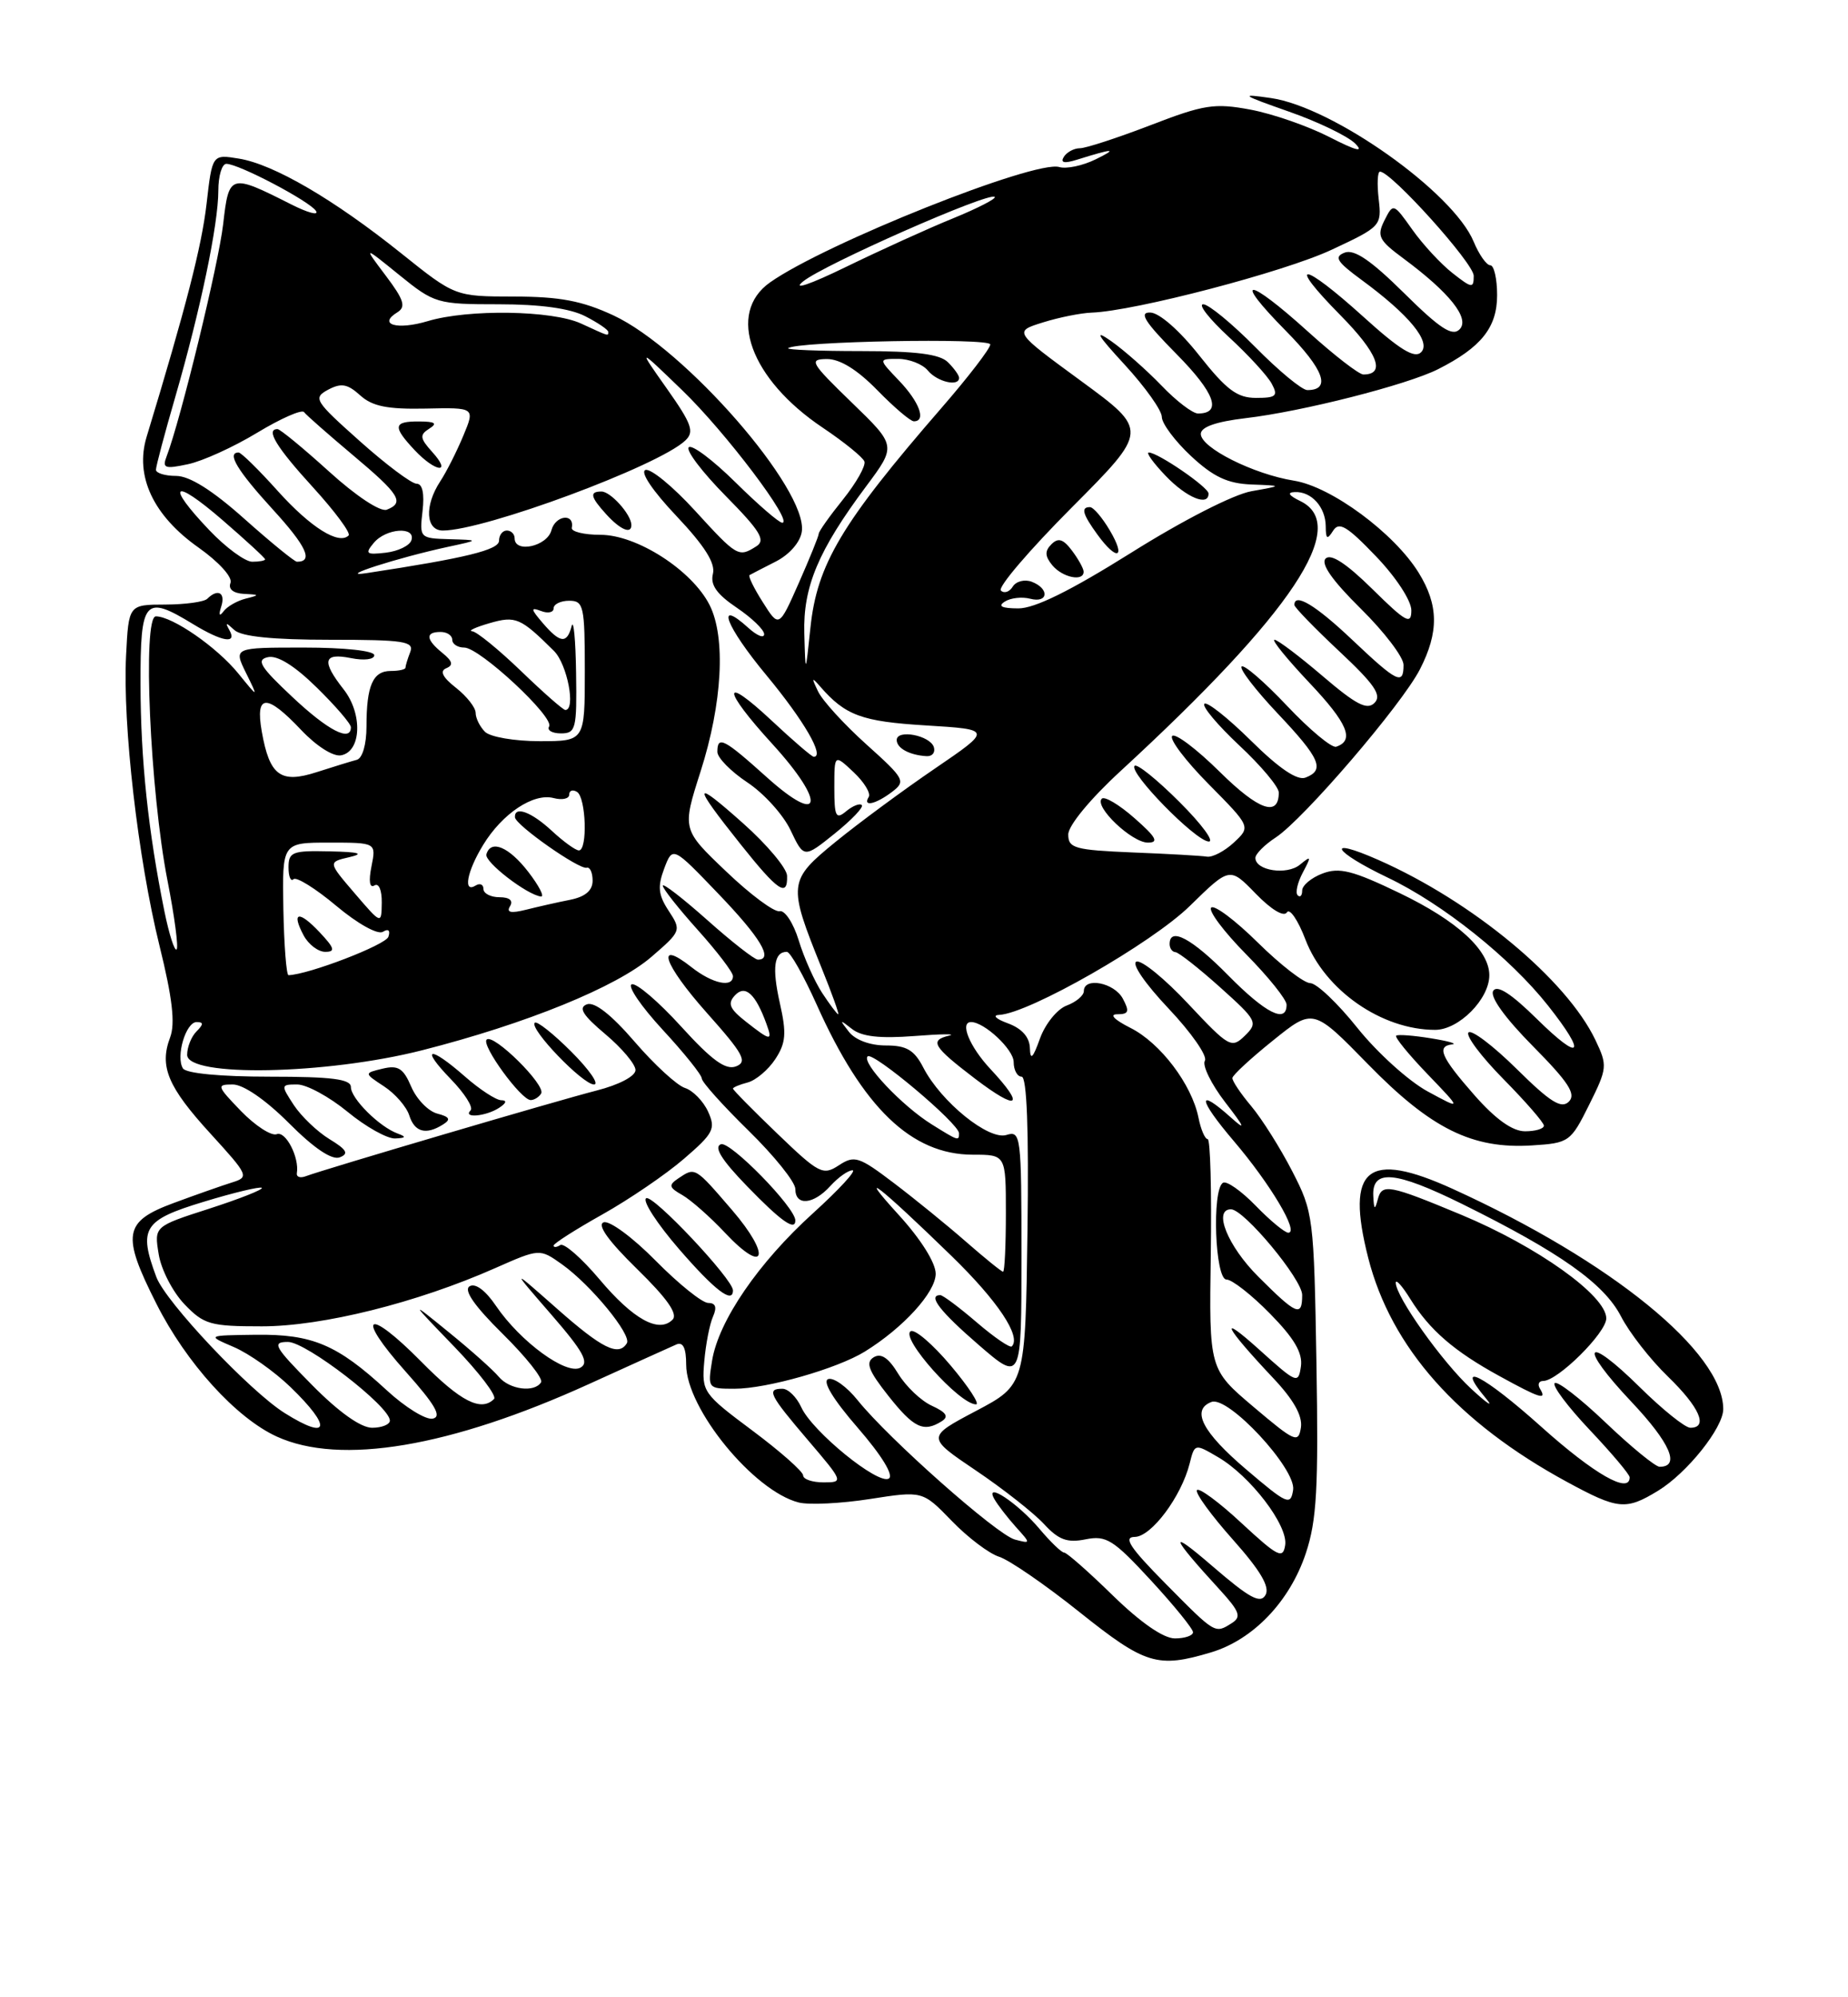 <?xml version="1.0" encoding="UTF-8" standalone="no"?>
<!DOCTYPE svg PUBLIC "-//W3C//DTD SVG 1.1//EN" "http://www.w3.org/Graphics/SVG/1.1/DTD/svg11.dtd" >
<svg xmlns="http://www.w3.org/2000/svg" xmlns:xlink="http://www.w3.org/1999/xlink" version="1.1" viewBox="0 0 237 256">
 <g >
 <path fill="currentColor"
d=" M 155.31 211.79 C 160.72 210.17 165.42 205.25 167.47 199.08 C 168.87 194.88 169.10 190.75 168.83 174.76 C 168.51 155.96 168.43 155.37 165.72 150.11 C 164.19 147.14 161.83 143.40 160.47 141.78 C 159.11 140.17 158.02 138.54 158.05 138.17 C 158.08 137.80 160.42 135.64 163.26 133.36 C 168.41 129.21 168.41 129.21 175.47 136.43 C 183.54 144.69 188.83 147.30 196.49 146.81 C 201.23 146.51 201.44 146.36 203.80 141.61 C 206.14 136.91 206.17 136.58 204.61 133.31 C 200.91 125.55 188.83 115.53 176.75 110.21 C 169.86 107.17 170.91 109.11 177.98 112.49 C 185.04 115.86 193.68 122.76 198.53 128.89 C 203.56 135.25 202.79 136.20 197.12 130.62 C 193.81 127.36 192.00 126.19 191.50 127.00 C 191.04 127.74 193.00 130.46 196.59 134.09 C 201.17 138.72 202.16 140.24 201.20 141.20 C 200.24 142.16 198.81 141.26 194.52 137.02 C 191.51 134.05 188.73 131.94 188.33 132.33 C 187.94 132.73 189.95 135.41 192.81 138.31 C 195.66 141.20 198.00 143.89 198.00 144.28 C 198.00 144.68 196.91 145.00 195.58 145.00 C 193.97 145.00 191.82 143.47 189.08 140.36 C 184.79 135.48 184.19 134.09 186.25 133.86 C 186.94 133.78 185.70 133.43 183.50 133.08 C 181.30 132.72 179.30 132.57 179.06 132.74 C 178.82 132.91 180.62 135.12 183.06 137.66 C 187.50 142.28 187.50 142.28 183.09 139.89 C 180.67 138.58 176.62 134.92 174.09 131.76 C 171.57 128.60 168.84 126.01 168.03 126.01 C 167.22 126.00 164.20 123.66 161.31 120.81 C 158.41 117.95 155.73 115.94 155.33 116.33 C 154.94 116.73 156.95 119.41 159.81 122.31 C 162.66 125.20 165.00 128.11 165.00 128.78 C 165.00 131.24 162.31 129.88 157.50 125.00 C 152.85 120.28 150.00 118.76 150.00 121.00 C 150.00 121.55 150.34 122.02 150.75 122.04 C 151.16 122.07 153.74 124.09 156.47 126.54 C 161.23 130.81 161.36 131.07 159.65 132.75 C 157.94 134.42 157.62 134.24 152.40 128.68 C 149.40 125.47 146.41 123.03 145.75 123.25 C 145.07 123.48 146.84 126.07 149.87 129.27 C 152.79 132.36 154.89 135.37 154.52 135.96 C 154.16 136.55 155.33 138.94 157.12 141.27 C 159.66 144.55 159.83 145.00 157.88 143.25 C 153.44 139.27 153.63 140.85 158.23 146.25 C 162.92 151.75 166.64 158.00 165.22 158.00 C 164.77 158.00 162.88 156.44 161.04 154.54 C 159.19 152.64 157.30 151.31 156.84 151.60 C 155.40 152.49 155.82 164.00 157.29 164.00 C 158.00 164.00 160.52 165.97 162.88 168.38 C 165.98 171.53 167.08 173.41 166.84 175.13 C 166.51 177.41 166.31 177.33 161.51 173.00 C 156.11 168.14 157.01 169.98 163.28 176.63 C 165.90 179.40 167.06 181.47 166.84 182.96 C 166.52 185.02 166.09 184.83 160.78 180.34 C 155.06 175.50 155.06 175.50 155.28 160.75 C 155.40 152.64 155.22 146.00 154.88 146.00 C 154.53 146.00 154.00 144.76 153.70 143.25 C 152.84 138.99 148.82 133.68 144.98 131.75 C 142.90 130.70 142.22 130.00 143.29 130.00 C 144.76 130.00 144.88 129.65 144.00 128.00 C 142.90 125.94 139.00 125.19 139.00 127.03 C 139.00 127.60 138.01 128.43 136.81 128.88 C 135.60 129.32 134.06 131.22 133.38 133.09 C 132.46 135.66 132.13 135.97 132.08 134.33 C 132.03 132.92 131.05 131.82 129.25 131.16 C 127.72 130.60 127.23 130.12 128.15 130.08 C 131.97 129.90 147.73 120.89 152.60 116.11 C 157.71 111.11 157.71 111.11 161.05 114.55 C 163.03 116.59 164.65 117.57 165.04 116.94 C 165.39 116.36 166.47 117.93 167.42 120.43 C 169.90 126.92 177.20 132.00 184.05 132.00 C 187.09 132.00 191.00 128.06 191.00 125.00 C 191.00 121.79 186.90 118.03 179.54 114.49 C 173.48 111.57 171.77 111.14 169.61 111.96 C 168.17 112.50 167.00 113.49 167.00 114.14 C 167.00 114.80 166.74 115.07 166.42 114.75 C 166.10 114.43 166.40 113.12 167.08 111.84 C 168.20 109.73 168.17 109.63 166.71 110.83 C 165.04 112.21 161.00 111.59 161.00 109.96 C 161.00 109.46 162.17 108.28 163.61 107.34 C 167.19 104.99 179.77 90.33 182.10 85.79 C 184.55 81.01 184.50 77.55 181.94 73.41 C 178.80 68.33 170.73 62.37 165.95 61.61 C 160.76 60.78 154.00 57.39 154.00 55.62 C 154.00 54.73 155.94 54.05 159.72 53.60 C 167.01 52.75 180.44 49.33 184.43 47.32 C 189.97 44.52 192.00 41.97 192.00 37.83 C 192.00 35.72 191.60 34.00 191.12 34.00 C 190.64 34.00 189.68 32.63 188.99 30.97 C 186.37 24.64 170.93 13.71 163.00 12.57 C 158.92 11.98 159.14 12.14 165.31 14.31 C 169.06 15.62 172.88 17.47 173.81 18.41 C 174.97 19.59 173.92 19.32 170.50 17.57 C 167.75 16.16 163.19 14.58 160.36 14.05 C 155.75 13.19 154.41 13.40 147.54 16.05 C 143.32 17.67 139.25 19.00 138.50 19.00 C 137.74 19.00 136.81 19.50 136.43 20.11 C 135.96 20.87 136.49 20.98 138.12 20.47 C 142.81 19.00 143.45 18.99 140.50 20.43 C 138.85 21.24 136.76 21.68 135.85 21.41 C 132.71 20.49 105.80 31.22 98.75 36.20 C 93.15 40.15 96.22 48.60 105.53 54.83 C 108.26 56.66 110.66 58.61 110.86 59.15 C 111.05 59.70 109.82 61.89 108.11 64.02 C 106.40 66.14 105.00 68.12 105.00 68.41 C 105.00 68.70 103.85 71.54 102.45 74.71 C 99.90 80.47 99.90 80.47 97.83 77.19 C 96.68 75.39 95.92 73.82 96.13 73.71 C 96.33 73.59 97.85 72.81 99.50 71.97 C 101.26 71.07 102.64 69.48 102.83 68.13 C 103.60 62.75 87.86 44.70 78.66 40.42 C 74.65 38.56 71.81 38.02 65.93 38.01 C 58.36 38.00 58.36 38.00 51.43 32.45 C 42.81 25.55 35.09 21.05 30.64 20.33 C 27.22 19.77 27.22 19.77 26.49 26.14 C 25.86 31.58 23.87 39.33 18.80 56.00 C 17.28 61.03 19.65 66.09 25.47 70.19 C 28.07 72.03 29.84 73.98 29.56 74.71 C 29.25 75.51 29.91 76.04 31.28 76.12 C 33.32 76.22 33.34 76.27 31.50 76.73 C 30.40 77.01 29.12 77.74 28.66 78.37 C 28.13 79.07 28.02 78.84 28.37 77.75 C 28.95 75.97 27.94 75.40 26.59 76.74 C 26.19 77.15 23.75 77.48 21.18 77.49 C 16.50 77.50 16.50 77.50 16.17 84.00 C 15.72 92.90 17.69 110.01 20.45 121.20 C 22.11 127.90 22.49 131.19 21.82 132.96 C 20.41 136.69 21.51 139.31 27.03 145.34 C 31.87 150.64 31.97 150.87 29.78 151.55 C 28.53 151.94 25.14 153.13 22.25 154.20 C 15.85 156.57 15.57 158.23 20.06 167.11 C 23.88 174.69 30.28 181.75 35.50 184.13 C 43.65 187.85 57.73 185.48 75.50 177.41 C 81.00 174.91 86.06 172.62 86.75 172.32 C 87.60 171.96 88.00 172.79 88.00 174.91 C 88.00 180.53 96.66 191.12 102.44 192.58 C 103.77 192.91 107.88 192.71 111.58 192.13 C 118.32 191.08 118.32 191.08 122.06 194.94 C 124.12 197.07 126.86 199.14 128.15 199.54 C 129.44 199.95 134.08 203.14 138.46 206.64 C 146.88 213.36 148.45 213.84 155.31 211.79 Z  M 212.63 191.08 C 216.36 188.81 221.00 183.00 221.00 180.61 C 221.00 173.33 206.66 161.65 186.34 152.40 C 175.35 147.39 172.53 149.68 175.47 161.23 C 178.40 172.71 186.94 182.33 200.96 189.94 C 207.51 193.50 208.51 193.59 212.63 191.08 Z  M 142.72 204.50 C 139.62 201.47 136.81 199.00 136.48 199.00 C 136.14 199.00 134.73 197.64 133.33 195.98 C 130.52 192.64 126.17 189.77 127.53 192.15 C 127.95 192.89 129.18 194.48 130.26 195.69 C 132.22 197.86 132.22 197.87 130.16 197.33 C 127.86 196.73 113.92 184.38 109.99 179.47 C 108.61 177.75 106.92 176.53 106.22 176.76 C 105.43 177.02 106.83 179.35 110.01 183.01 C 113.08 186.55 114.64 189.10 113.99 189.51 C 112.62 190.35 104.18 183.49 102.76 180.37 C 102.16 179.06 101.08 178.00 100.34 178.00 C 98.27 178.00 98.66 178.78 103.62 184.59 C 108.17 189.92 108.20 190.00 105.62 190.00 C 104.18 190.00 103.00 189.60 103.00 189.11 C 103.00 188.62 100.07 186.03 96.49 183.36 C 90.16 178.64 89.98 178.39 90.32 174.50 C 90.51 172.30 91.01 169.71 91.44 168.75 C 91.97 167.55 91.78 167.00 90.82 167.00 C 90.06 167.00 87.02 164.56 84.08 161.58 C 81.14 158.60 78.14 156.39 77.41 156.67 C 76.55 157.00 78.04 159.07 81.69 162.64 C 85.58 166.44 86.97 168.43 86.25 169.15 C 84.48 170.92 81.20 169.10 76.87 163.96 C 74.59 161.26 72.34 159.29 71.86 159.58 C 71.39 159.88 71.00 159.91 71.00 159.65 C 71.00 159.38 73.81 157.59 77.25 155.66 C 80.69 153.73 85.39 150.53 87.71 148.53 C 91.52 145.25 91.81 144.68 90.81 142.48 C 90.20 141.14 88.86 139.77 87.85 139.45 C 86.83 139.13 83.92 136.46 81.38 133.51 C 78.37 130.02 76.23 128.36 75.26 128.73 C 74.14 129.16 74.74 130.12 77.63 132.55 C 79.76 134.34 81.50 136.41 81.50 137.15 C 81.50 137.93 79.41 139.04 76.50 139.78 C 71.45 141.07 41.60 149.86 39.21 150.76 C 38.50 151.03 37.99 150.85 38.07 150.37 C 38.41 148.36 36.64 144.92 35.49 145.37 C 34.80 145.63 32.75 144.30 30.92 142.42 C 27.80 139.19 27.74 139.00 29.85 139.00 C 31.21 139.00 34.06 140.96 37.06 143.96 C 40.28 147.19 42.57 148.72 43.57 148.34 C 44.77 147.88 44.48 147.36 42.26 146.01 C 40.70 145.06 38.64 143.09 37.68 141.64 C 36.00 139.07 36.01 139.00 38.12 139.00 C 39.32 139.00 42.22 140.57 44.57 142.50 C 46.91 144.43 49.66 145.96 50.67 145.92 C 52.07 145.86 52.15 145.71 51.00 145.29 C 48.66 144.44 45.00 140.80 45.00 139.33 C 45.00 138.31 42.56 138.00 34.56 138.00 C 28.30 138.00 23.86 137.58 23.46 136.94 C 22.52 135.42 23.83 131.00 25.22 131.00 C 26.12 131.00 26.11 131.29 25.20 132.20 C 24.54 132.86 24.00 134.21 24.00 135.20 C 24.00 138.09 41.83 137.74 54.12 134.62 C 67.52 131.21 79.09 126.50 83.56 122.63 C 87.36 119.35 87.40 119.25 85.76 116.75 C 84.42 114.71 84.31 113.65 85.18 111.33 C 86.27 108.45 86.27 108.45 92.13 114.56 C 97.53 120.18 99.22 123.00 97.20 123.00 C 96.76 123.00 93.83 120.71 90.70 117.92 C 87.56 115.13 85.00 113.15 85.00 113.52 C 85.00 113.90 87.03 116.46 89.50 119.21 C 91.97 121.96 94.00 124.62 94.00 125.11 C 94.00 126.64 91.38 126.09 88.70 123.98 C 83.98 120.26 85.07 123.55 90.64 129.81 C 95.35 135.09 95.90 136.10 94.39 136.68 C 93.06 137.19 91.29 135.90 87.36 131.58 C 84.47 128.40 81.62 125.96 81.02 126.16 C 80.43 126.36 82.20 128.97 84.97 131.97 C 87.74 134.96 90.00 137.78 90.00 138.23 C 90.00 138.68 92.70 141.69 96.00 144.92 C 99.30 148.15 102.00 151.51 102.00 152.40 C 102.00 154.61 104.32 154.41 106.50 152.00 C 107.50 150.90 108.77 150.00 109.33 150.00 C 109.88 150.00 107.62 152.46 104.29 155.48 C 97.27 161.83 92.15 169.30 91.32 174.41 C 90.75 177.95 90.79 178.00 94.19 178.00 C 98.34 178.00 107.36 175.43 110.92 173.23 C 115.84 170.19 120.00 165.63 120.00 163.26 C 120.00 161.86 118.09 158.82 115.25 155.71 C 109.60 149.51 112.75 151.96 122.05 161.00 C 127.97 166.76 131.01 171.32 129.76 172.57 C 129.53 172.80 127.51 171.42 125.26 169.49 C 123.02 167.57 120.92 166.00 120.59 166.00 C 118.93 166.00 120.54 168.08 125.50 172.37 C 131.00 177.12 131.00 177.12 131.00 160.99 C 131.00 145.55 130.92 144.89 129.08 145.47 C 126.81 146.19 120.70 141.25 118.42 136.85 C 117.25 134.58 116.27 134.00 113.60 134.00 C 111.59 134.00 109.69 133.30 108.87 132.25 C 107.63 130.66 107.66 130.63 109.27 131.89 C 110.52 132.87 112.85 133.13 117.27 132.79 C 120.70 132.52 122.71 132.50 121.75 132.73 C 119.16 133.35 119.62 134.12 125.06 138.27 C 130.60 142.48 131.55 141.87 127.00 137.00 C 124.34 134.15 123.05 131.00 124.54 131.00 C 126.24 131.00 130.00 134.52 130.00 136.12 C 130.00 137.15 130.46 138.00 131.02 138.00 C 131.69 138.00 131.95 144.80 131.77 157.75 C 131.50 177.50 131.50 177.50 125.16 180.85 C 118.82 184.20 118.82 184.20 125.16 188.48 C 128.65 190.83 132.57 193.92 133.88 195.33 C 135.76 197.37 136.87 197.78 139.23 197.30 C 141.88 196.77 142.78 197.34 147.60 202.56 C 150.57 205.78 153.00 208.77 153.00 209.21 C 153.00 209.64 151.95 210.00 150.68 210.00 C 149.21 210.00 146.28 207.97 142.72 204.50 Z  M 120.78 182.16 C 121.71 181.57 121.36 181.03 119.53 180.19 C 118.13 179.56 116.19 177.71 115.20 176.09 C 113.95 174.03 112.99 173.39 112.04 173.97 C 110.98 174.63 111.38 175.69 113.93 178.91 C 117.20 183.04 118.45 183.63 120.78 182.16 Z  M 121.92 175.02 C 119.62 172.29 117.31 170.31 116.79 170.63 C 115.43 171.47 123.05 180.00 125.17 180.00 C 125.69 180.00 124.23 177.76 121.92 175.02 Z  M 94.00 165.39 C 94.00 163.96 83.72 153.05 82.87 153.58 C 82.36 153.90 84.25 156.82 87.07 160.08 C 91.66 165.38 94.00 167.17 94.00 165.39 Z  M 93.87 155.08 C 89.10 149.54 89.17 149.58 87.00 151.03 C 85.71 151.90 85.78 152.20 87.50 153.17 C 88.60 153.80 91.08 155.98 93.00 158.03 C 98.19 163.54 98.95 160.98 93.87 155.08 Z  M 102.00 156.43 C 102.00 154.77 93.62 146.21 92.45 146.66 C 91.51 147.02 92.56 148.69 95.80 152.03 C 100.16 156.53 102.00 157.83 102.00 156.43 Z  M 56.83 144.12 C 57.85 143.48 57.67 143.15 56.07 142.73 C 54.92 142.43 53.42 140.88 52.74 139.29 C 51.73 136.92 51.06 136.50 49.08 136.97 C 46.67 137.55 46.67 137.55 49.26 139.25 C 50.68 140.18 52.14 141.86 52.49 142.97 C 53.17 145.12 54.64 145.51 56.83 144.12 Z  M 64.00 142.00 C 64.94 141.39 65.05 141.02 64.28 141.02 C 63.62 141.01 61.53 139.65 59.65 138.00 C 55.06 133.97 53.81 134.18 57.82 138.32 C 59.59 140.14 60.73 141.94 60.35 142.32 C 59.31 143.36 62.30 143.10 64.00 142.00 Z  M 69.40 140.16 C 70.05 139.11 63.26 132.40 62.41 133.25 C 61.70 133.96 66.83 141.00 68.06 141.00 C 68.51 141.00 69.12 140.62 69.40 140.16 Z  M 73.27 134.80 C 70.96 132.49 68.85 130.82 68.58 131.09 C 67.84 131.83 74.72 139.00 76.18 139.00 C 76.89 139.00 75.58 137.11 73.27 134.80 Z  M 149.50 203.00 C 144.91 198.36 144.01 197.00 145.53 196.99 C 147.65 196.97 151.50 191.83 152.57 187.58 C 153.21 185.02 153.23 185.02 156.20 186.76 C 160.36 189.18 165.21 195.53 164.82 198.04 C 164.54 199.87 163.89 199.54 159.21 195.21 C 156.31 192.51 153.73 190.62 153.50 191.00 C 153.27 191.38 155.34 194.22 158.10 197.32 C 161.65 201.31 162.88 203.39 162.30 204.43 C 161.64 205.60 160.26 204.85 155.49 200.74 C 149.73 195.77 150.06 196.82 156.46 203.79 C 158.98 206.55 159.23 207.24 157.99 208.03 C 155.80 209.41 155.92 209.49 149.50 203.00 Z  M 159.82 188.34 C 154.19 183.55 152.72 180.70 155.37 179.69 C 157.51 178.87 166.24 188.27 165.84 190.96 C 165.52 193.02 165.09 192.83 159.82 188.34 Z  M 36.50 181.11 C 32.01 178.28 21.26 166.90 20.05 163.68 C 17.72 157.44 18.38 156.38 26.11 154.04 C 30.01 152.85 33.38 152.05 33.58 152.25 C 33.79 152.45 30.76 153.65 26.86 154.91 C 19.77 157.19 19.77 157.19 20.35 160.75 C 20.66 162.71 22.15 165.59 23.65 167.16 C 26.15 169.77 26.97 170.00 33.58 170.00 C 41.34 170.00 53.47 166.98 63.50 162.54 C 69.21 160.02 69.21 160.02 72.07 162.05 C 75.77 164.68 81.05 171.11 80.39 172.17 C 79.33 173.89 77.22 172.85 71.45 167.75 C 65.50 162.50 65.50 162.50 70.70 168.49 C 74.80 173.21 75.59 174.65 74.45 175.29 C 72.65 176.30 66.74 171.98 63.61 167.38 C 62.26 165.38 60.95 164.42 60.22 164.87 C 59.43 165.35 60.84 167.39 64.47 170.97 C 67.46 173.92 69.68 176.71 69.39 177.17 C 68.55 178.53 65.34 178.11 63.97 176.47 C 63.28 175.63 60.41 173.07 57.60 170.79 C 52.50 166.64 52.50 166.64 58.28 172.63 C 61.45 175.92 63.74 178.92 63.36 179.31 C 61.69 180.98 59.07 179.64 54.05 174.55 C 47.04 167.45 45.46 168.45 52.04 175.82 C 55.82 180.06 56.70 181.58 55.50 181.83 C 54.62 182.02 51.95 180.37 49.57 178.17 C 43.24 172.33 40.05 170.99 32.80 171.08 C 26.50 171.16 26.50 171.16 30.00 172.66 C 31.93 173.49 35.19 175.79 37.25 177.78 C 42.63 182.98 42.24 184.71 36.50 181.11 Z  M 40.00 177.50 C 35.15 172.59 34.82 172.00 36.93 172.00 C 39.27 172.00 50.00 180.27 50.00 182.08 C 50.00 182.58 48.97 183.00 47.72 183.00 C 46.27 183.00 43.43 180.98 40.00 177.50 Z  M 161.37 163.63 C 157.45 159.72 155.54 155.00 157.87 155.00 C 159.54 155.00 167.00 163.97 167.00 165.98 C 167.00 168.85 166.29 168.55 161.37 163.63 Z  M 123.89 159.16 C 121.48 157.05 117.31 153.66 114.63 151.63 C 110.15 148.23 109.58 148.05 107.58 149.36 C 105.54 150.70 105.04 150.44 99.70 145.31 C 96.56 142.30 94.00 139.70 94.00 139.53 C 94.00 139.37 94.85 139.01 95.90 138.74 C 96.94 138.46 98.53 137.12 99.43 135.75 C 100.79 133.68 100.89 132.45 100.01 128.56 C 98.99 124.02 99.27 122.00 100.91 122.00 C 101.35 122.00 103.06 125.04 104.73 128.75 C 110.66 142.00 116.89 147.99 124.75 148.00 C 129.00 148.00 129.00 148.00 129.00 155.50 C 129.00 159.62 128.84 163.00 128.64 163.00 C 128.44 163.00 126.31 161.27 123.89 159.16 Z  M 119.50 144.12 C 115.67 141.74 110.46 136.21 111.27 135.40 C 111.94 134.73 122.97 144.00 122.99 145.25 C 123.00 146.28 122.90 146.24 119.50 144.12 Z  M 95.65 130.94 C 93.55 129.29 93.28 128.62 94.26 127.57 C 95.57 126.17 96.90 127.38 98.30 131.25 C 99.11 133.48 98.84 133.45 95.65 130.94 Z  M 105.44 127.27 C 104.46 125.77 103.10 122.73 102.43 120.52 C 101.75 118.31 100.65 116.63 99.98 116.79 C 99.31 116.95 96.22 114.66 93.12 111.69 C 87.47 106.31 87.47 106.31 89.84 98.90 C 92.65 90.13 93.10 81.69 91.00 77.54 C 88.74 73.09 81.68 68.55 77.02 68.55 C 74.89 68.55 73.23 68.14 73.33 67.65 C 73.70 65.74 71.23 66.03 70.72 67.96 C 70.18 70.03 66.00 70.95 66.00 69.00 C 66.00 68.45 65.55 68.00 65.00 68.00 C 64.45 68.00 64.00 68.58 64.00 69.30 C 64.00 70.48 59.78 71.52 47.00 73.46 C 42.90 74.09 50.97 71.49 57.50 70.08 C 61.50 69.22 61.50 69.22 57.64 69.11 C 53.84 69.00 53.79 68.95 54.19 65.50 C 54.45 63.26 54.18 62.00 53.43 62.00 C 52.78 62.00 49.50 59.54 46.13 56.53 C 40.34 51.37 40.12 51.01 42.08 49.95 C 43.76 49.06 44.56 49.20 46.19 50.67 C 47.74 52.08 49.68 52.47 54.57 52.37 C 60.93 52.23 60.93 52.23 59.41 55.87 C 58.58 57.86 57.25 60.50 56.45 61.71 C 54.41 64.83 54.59 68.00 56.79 68.00 C 62.12 68.00 84.48 59.71 87.89 56.46 C 89.08 55.34 88.72 54.34 85.53 49.82 C 81.77 44.50 81.77 44.50 87.47 50.00 C 93.04 55.36 101.83 67.00 100.32 67.00 C 99.90 67.00 97.20 64.66 94.31 61.81 C 91.41 58.95 88.73 56.94 88.33 57.33 C 87.94 57.73 90.07 60.53 93.06 63.56 C 97.50 68.06 98.23 69.25 97.00 70.02 C 94.71 71.47 94.55 71.38 89.10 65.42 C 86.29 62.35 83.45 60.02 82.78 60.24 C 82.06 60.48 83.69 62.91 86.74 66.13 C 90.37 69.97 91.77 72.19 91.43 73.55 C 91.07 74.96 91.92 76.16 94.47 77.88 C 96.41 79.19 98.00 80.72 98.00 81.28 C 98.00 81.85 97.10 81.49 95.99 80.49 C 91.66 76.57 93.06 80.25 98.30 86.56 C 103.11 92.36 105.80 97.00 104.36 97.00 C 104.12 97.00 101.68 94.91 98.96 92.36 C 92.50 86.32 92.57 88.28 99.08 95.39 C 105.96 102.93 105.44 106.00 98.35 99.63 C 92.83 94.67 92.00 94.24 92.00 96.37 C 92.00 97.12 93.73 98.88 95.84 100.28 C 97.96 101.68 100.46 104.44 101.39 106.42 C 103.10 110.01 103.10 110.01 107.05 106.84 C 109.22 105.09 110.79 103.45 110.52 103.19 C 110.26 102.93 109.36 103.28 108.52 103.98 C 107.20 105.08 107.00 104.68 107.00 100.95 C 107.00 96.65 107.00 96.65 109.47 98.97 C 110.83 100.25 111.70 101.68 111.41 102.15 C 110.60 103.46 112.29 103.10 114.40 101.50 C 116.19 100.14 116.03 99.83 111.12 95.42 C 108.27 92.86 105.48 89.81 104.92 88.63 C 104.05 86.83 104.09 86.73 105.19 88.00 C 108.42 91.71 110.52 92.48 118.75 92.98 C 127.24 93.50 127.24 93.50 119.91 98.50 C 115.87 101.25 110.15 105.47 107.19 107.88 C 101.07 112.87 101.02 113.30 105.37 124.07 C 106.69 127.33 107.65 130.00 107.50 130.00 C 107.35 130.00 106.43 128.77 105.44 127.27 Z  M 100.94 112.25 C 100.91 111.29 98.37 108.25 95.28 105.51 C 88.79 99.73 88.72 100.37 95.00 108.24 C 99.77 114.23 101.03 115.08 100.94 112.25 Z  M 119.76 95.75 C 119.26 94.25 115.00 93.44 115.00 94.85 C 115.00 95.90 116.65 96.79 118.83 96.92 C 119.57 96.96 119.98 96.44 119.76 95.75 Z  M 80.97 67.25 C 80.91 65.89 78.30 63.00 77.14 63.00 C 75.57 63.00 75.71 63.68 77.75 65.92 C 79.58 67.93 81.02 68.52 80.97 67.25 Z  M 55.44 57.94 C 53.85 56.18 53.79 55.74 55.04 54.95 C 56.14 54.26 55.82 54.03 53.75 54.02 C 50.43 54.00 50.33 54.66 53.17 57.69 C 55.86 60.55 58.02 60.79 55.44 57.94 Z  M 36.34 116.50 C 36.19 108.00 36.19 108.00 42.22 108.00 C 48.25 108.00 48.25 108.00 47.64 111.05 C 47.26 112.94 47.40 113.87 48.02 113.49 C 48.58 113.14 48.98 114.09 48.96 115.69 C 48.92 118.50 48.92 118.50 45.49 114.50 C 42.06 110.50 42.06 110.50 44.78 109.87 C 46.77 109.41 46.10 109.20 42.25 109.12 C 37.50 109.01 37.00 109.20 37.00 111.17 C 37.00 112.36 37.29 113.04 37.64 112.69 C 37.99 112.34 40.46 113.87 43.12 116.10 C 45.86 118.40 48.45 119.84 49.11 119.43 C 49.81 119.00 50.08 119.25 49.81 120.07 C 49.46 121.12 39.56 124.92 37.00 124.99 C 36.73 124.99 36.43 121.17 36.34 116.50 Z  M 41.00 119.50 C 38.32 116.65 37.31 116.85 38.95 119.91 C 39.57 121.06 40.81 122.00 41.71 122.00 C 43.04 122.00 42.91 121.53 41.00 119.50 Z  M 21.09 116.83 C 19.00 106.52 18.04 97.40 18.02 87.75 C 18.00 76.79 18.52 76.19 24.77 80.00 C 28.50 82.27 30.45 82.59 29.41 80.75 C 28.85 79.75 28.98 79.75 30.05 80.75 C 30.96 81.59 34.97 82.00 42.31 82.00 C 51.84 82.00 53.14 82.20 52.61 83.58 C 52.27 84.45 52.00 85.35 52.00 85.58 C 52.00 85.81 51.15 86.00 50.11 86.00 C 47.82 86.00 47.00 87.87 47.00 93.11 C 47.00 95.43 46.48 97.20 45.75 97.39 C 45.06 97.57 42.76 98.28 40.64 98.96 C 35.98 100.47 34.57 99.43 33.57 93.75 C 32.72 88.92 34.19 88.87 38.63 93.57 C 40.58 95.63 42.74 97.01 43.75 96.81 C 46.35 96.32 46.53 91.49 44.07 88.36 C 41.21 84.72 41.46 83.64 45.00 84.35 C 46.69 84.69 48.00 84.53 48.00 83.98 C 48.00 83.41 44.17 83.00 38.97 83.00 C 29.95 83.00 29.95 83.00 31.55 86.25 C 33.15 89.50 33.15 89.50 30.56 86.32 C 27.81 82.94 22.11 79.00 19.99 79.00 C 18.25 79.00 19.24 101.42 21.48 112.86 C 22.38 117.45 22.91 121.43 22.65 121.69 C 22.39 121.95 21.69 119.76 21.09 116.83 Z  M 65.41 116.15 C 65.85 115.43 65.35 115.00 64.06 115.00 C 62.93 115.00 62.00 114.52 62.00 113.94 C 62.00 113.36 61.55 113.16 61.00 113.50 C 59.36 114.52 59.87 111.72 61.96 108.30 C 64.42 104.27 68.41 101.61 71.00 102.29 C 72.10 102.58 73.00 102.38 73.00 101.85 C 73.00 101.32 73.45 101.16 74.00 101.50 C 75.16 102.22 75.38 109.00 74.24 109.00 C 73.82 109.00 72.27 107.88 70.78 106.50 C 68.15 104.06 65.96 103.25 66.04 104.75 C 66.09 105.74 74.28 111.49 75.25 111.22 C 75.66 111.10 76.00 111.84 76.00 112.88 C 76.00 114.14 75.06 114.94 73.12 115.33 C 71.53 115.64 68.99 116.22 67.47 116.60 C 65.51 117.09 64.91 116.96 65.41 116.15 Z  M 67.75 111.75 C 65.27 108.54 62.94 107.56 62.38 109.50 C 62.09 110.47 67.60 114.71 69.38 114.91 C 69.86 114.96 69.13 113.54 67.75 111.75 Z  M 145.25 109.26 C 137.84 108.95 137.00 108.72 137.00 106.96 C 137.00 105.82 139.82 102.40 143.75 98.79 C 165.76 78.53 173.21 67.34 166.75 64.22 C 165.27 63.50 165.03 63.11 166.05 63.07 C 168.18 62.97 170.00 64.99 170.02 67.45 C 170.03 69.11 170.21 69.22 170.97 68.02 C 171.73 66.82 172.76 67.44 176.45 71.29 C 179.03 73.97 181.00 76.99 181.00 78.23 C 181.00 80.13 180.32 79.76 176.01 75.51 C 172.68 72.23 170.68 70.92 170.01 71.59 C 169.35 72.25 170.85 74.40 174.51 78.01 C 177.53 80.99 180.00 84.23 180.00 85.22 C 180.00 87.87 179.20 87.48 173.41 82.00 C 168.71 77.55 166.00 75.93 166.00 77.54 C 166.00 77.84 168.59 80.51 171.75 83.47 C 176.27 87.70 177.24 89.11 176.29 90.08 C 175.34 91.06 173.94 90.34 169.63 86.66 C 166.63 84.10 163.85 82.00 163.45 82.00 C 163.04 82.00 165.06 84.48 167.93 87.52 C 172.83 92.70 173.76 94.91 171.36 95.71 C 170.80 95.90 167.96 93.54 165.06 90.47 C 162.16 87.40 159.53 85.13 159.23 85.43 C 158.93 85.73 161.01 88.43 163.84 91.43 C 169.31 97.21 169.96 98.70 167.42 99.67 C 166.37 100.07 164.04 98.50 160.45 94.95 C 157.48 92.02 154.78 89.88 154.46 90.21 C 154.13 90.53 156.15 92.93 158.93 95.54 C 161.72 98.14 164.00 100.86 164.00 101.58 C 164.00 104.76 161.42 103.86 156.43 98.93 C 153.47 96.01 150.73 93.94 150.33 94.33 C 149.94 94.73 152.04 97.51 155.01 100.51 C 160.41 105.97 160.41 105.97 158.24 107.99 C 157.06 109.09 155.50 109.91 154.79 109.80 C 154.08 109.68 149.79 109.44 145.25 109.26 Z  M 145.50 104.87 C 143.54 103.14 141.65 102.02 141.30 102.37 C 140.29 103.38 145.15 108.00 147.21 108.00 C 148.66 108.00 148.28 107.31 145.50 104.87 Z  M 151.27 102.80 C 148.41 99.94 145.82 97.85 145.51 98.16 C 144.70 98.97 153.22 107.70 154.99 107.86 C 155.81 107.94 154.14 105.66 151.27 102.80 Z  M 62.20 93.80 C 61.54 93.14 61.00 92.05 61.00 91.37 C 61.00 90.70 59.87 89.25 58.48 88.16 C 56.76 86.81 56.36 86.01 57.23 85.65 C 58.17 85.26 58.05 84.76 56.75 83.70 C 54.60 81.96 54.52 81.00 56.50 81.00 C 57.33 81.00 58.00 81.45 58.00 82.00 C 58.00 82.55 58.69 83.00 59.54 83.00 C 61.52 83.00 71.15 91.96 70.42 93.12 C 70.13 93.60 70.81 94.00 71.94 94.00 C 73.85 94.00 73.99 93.44 73.88 86.25 C 73.82 81.99 73.56 79.29 73.31 80.25 C 72.71 82.55 71.84 82.46 69.60 79.85 C 68.06 78.05 68.02 77.80 69.38 78.31 C 70.27 78.66 71.00 78.50 71.00 77.97 C 71.00 77.44 71.90 77.00 73.00 77.00 C 74.85 77.00 75.00 77.67 75.00 86.00 C 75.00 95.00 75.00 95.00 69.20 95.00 C 66.01 95.00 62.86 94.46 62.20 93.80 Z  M 37.48 89.32 C 33.36 85.46 32.82 84.57 34.36 84.23 C 35.57 83.96 37.77 85.32 40.61 88.11 C 43.03 90.48 45.00 92.77 45.00 93.21 C 45.00 95.15 42.07 93.64 37.48 89.32 Z  M 66.81 86.00 C 63.95 83.25 61.14 80.96 60.56 80.91 C 59.98 80.86 60.97 80.40 62.76 79.88 C 66.14 78.90 66.75 79.17 71.05 83.44 C 72.75 85.13 73.88 91.00 72.50 91.00 C 72.22 91.00 69.66 88.75 66.81 86.00 Z  M 103.15 81.21 C 102.98 75.22 104.93 70.57 111.09 62.32 C 114.96 57.13 114.96 57.13 109.23 51.59 C 103.94 46.46 103.69 46.04 106.05 46.02 C 107.72 46.01 109.94 47.38 112.50 50.00 C 114.65 52.20 116.76 54.00 117.20 54.00 C 118.82 54.00 117.92 51.53 115.31 48.80 C 112.63 46.00 112.63 46.00 115.19 46.00 C 116.60 46.00 118.32 46.67 119.00 47.50 C 120.20 48.95 123.00 49.60 123.00 48.43 C 123.00 48.11 122.36 47.21 121.57 46.43 C 120.53 45.39 117.51 45.00 110.40 45.00 C 105.05 45.00 100.85 44.83 101.08 44.63 C 102.08 43.75 127.00 43.28 127.00 44.15 C 127.00 44.66 124.18 48.33 120.74 52.29 C 107.92 67.06 104.77 72.35 103.93 80.50 C 103.30 86.50 103.30 86.50 103.15 81.21 Z  M 128.86 77.11 C 129.61 76.63 131.07 76.47 132.11 76.74 C 134.44 77.35 134.63 75.46 132.33 74.57 C 131.41 74.22 130.31 74.50 129.88 75.19 C 129.46 75.88 128.77 76.10 128.36 75.69 C 127.94 75.27 132.03 70.49 137.45 65.05 C 147.29 55.17 147.29 55.17 138.64 48.83 C 129.99 42.50 129.99 42.50 133.74 41.33 C 135.81 40.68 138.62 40.12 140.00 40.07 C 145.50 39.88 164.73 34.85 170.78 32.01 C 177.10 29.06 177.21 28.94 176.81 25.50 C 176.59 23.58 176.66 22.00 176.98 22.00 C 178.42 22.00 189.00 33.75 189.00 35.35 C 189.00 36.99 188.77 36.96 186.29 35.01 C 184.79 33.84 182.47 31.33 181.13 29.44 C 178.70 26.02 178.68 26.01 177.55 28.25 C 176.55 30.25 176.82 30.79 179.96 33.11 C 185.92 37.52 188.56 40.84 187.18 42.22 C 186.25 43.15 184.66 42.11 180.07 37.57 C 175.83 33.38 173.68 31.91 172.45 32.38 C 171.05 32.92 171.43 33.54 174.62 35.88 C 180.73 40.36 183.57 43.83 182.25 45.15 C 181.41 45.99 179.51 44.82 174.89 40.64 C 166.95 33.46 164.88 33.29 171.90 40.40 C 176.70 45.26 177.76 48.00 174.85 48.00 C 174.28 48.00 171.08 45.52 167.74 42.50 C 159.92 35.43 157.95 35.36 164.90 42.40 C 169.81 47.37 170.76 50.00 167.66 50.00 C 166.98 50.00 163.99 47.53 161.00 44.50 C 158.01 41.48 155.00 39.00 154.31 39.00 C 153.61 39.00 155.09 40.88 157.59 43.19 C 160.09 45.49 162.57 48.19 163.10 49.19 C 163.94 50.75 163.66 51.00 161.08 51.00 C 158.66 51.00 157.29 49.97 153.80 45.56 C 151.29 42.38 148.68 40.09 147.53 40.06 C 146.02 40.01 146.79 41.24 150.90 45.40 C 155.82 50.38 156.76 53.00 153.64 53.00 C 152.95 53.00 150.84 51.39 148.95 49.41 C 147.05 47.44 144.15 44.88 142.50 43.72 C 140.26 42.15 140.71 42.92 144.25 46.76 C 146.86 49.60 149.00 52.60 149.00 53.44 C 149.00 54.28 150.69 56.54 152.75 58.46 C 155.62 61.13 157.44 61.98 160.50 62.10 C 164.50 62.25 164.50 62.25 160.50 62.96 C 158.19 63.37 151.66 66.71 145.08 70.84 C 137.27 75.73 132.68 78.00 130.58 77.98 C 128.46 77.97 127.93 77.70 128.86 77.11 Z  M 138.97 73.25 C 138.95 72.84 138.27 71.62 137.46 70.55 C 136.35 69.08 135.71 68.89 134.84 69.76 C 133.97 70.63 134.00 71.29 134.96 72.46 C 136.28 74.04 139.02 74.59 138.97 73.25 Z  M 142.34 68.00 C 141.37 66.35 140.22 65.00 139.78 65.00 C 138.59 65.00 138.83 65.89 140.75 68.53 C 143.25 71.97 144.45 71.57 142.34 68.00 Z  M 154.99 63.25 C 154.97 62.44 148.49 58.00 147.33 58.00 C 146.94 58.00 147.92 59.35 149.50 61.00 C 152.18 63.80 155.02 64.96 154.99 63.25 Z  M 26.85 67.96 C 21.16 61.99 22.18 61.17 28.50 66.63 C 31.52 69.24 34.00 71.52 34.00 71.69 C 34.00 71.86 33.26 72.00 32.35 72.00 C 31.44 72.00 28.96 70.18 26.85 67.96 Z  M 31.34 66.50 C 27.24 62.84 24.31 61.00 22.59 61.00 C 21.17 61.00 20.00 60.64 20.00 60.21 C 20.00 59.77 21.12 55.55 22.49 50.84 C 25.71 39.71 28.00 28.75 28.00 24.43 C 28.00 22.55 28.46 21.00 29.03 21.00 C 30.62 21.00 39.77 25.82 40.53 27.05 C 40.91 27.66 39.47 27.27 37.35 26.20 C 29.49 22.23 29.36 22.27 28.62 28.73 C 28.03 33.85 23.17 53.78 21.38 58.46 C 20.78 60.01 21.11 60.14 24.10 59.50 C 25.97 59.11 29.97 57.29 32.99 55.46 C 36.00 53.64 38.70 52.45 38.99 52.82 C 39.27 53.20 42.09 55.67 45.25 58.33 C 51.26 63.37 51.92 64.43 49.60 65.33 C 48.78 65.64 45.66 63.58 42.19 60.43 C 38.89 57.44 35.92 55.00 35.59 55.00 C 34.03 55.00 35.44 57.32 40.13 62.45 C 42.95 65.54 45.01 68.32 44.71 68.63 C 43.46 69.88 39.84 67.61 35.64 62.95 C 33.20 60.23 30.93 58.00 30.60 58.00 C 29.04 58.00 30.42 60.30 34.97 65.28 C 39.31 70.02 40.23 72.01 38.08 72.00 C 37.76 71.99 34.73 69.52 31.34 66.50 Z  M 47.93 69.59 C 49.49 67.70 53.35 67.43 52.76 69.25 C 52.53 69.94 51.06 70.65 49.48 70.84 C 46.96 71.13 46.77 70.98 47.93 69.59 Z  M 74.50 41.46 C 70.80 39.77 60.06 39.60 54.86 41.16 C 50.93 42.34 48.40 41.60 50.96 40.03 C 52.09 39.33 51.81 38.43 49.47 35.33 C 46.58 31.50 46.58 31.50 51.21 35.25 C 55.71 38.90 56.06 39.00 63.97 39.00 C 69.30 39.00 73.11 39.53 75.05 40.53 C 76.67 41.36 78.00 42.26 78.00 42.53 C 78.00 43.10 78.20 43.16 74.50 41.46 Z  M 103.00 36.07 C 105.65 33.91 126.88 24.55 127.57 25.24 C 127.79 25.46 125.39 26.69 122.24 27.98 C 119.08 29.26 112.90 32.07 108.50 34.21 C 103.84 36.48 101.54 37.25 103.00 36.07 Z  M 197.66 182.87 C 190.27 176.25 186.41 174.27 190.57 179.24 C 191.61 180.48 190.75 179.93 188.67 178.00 C 184.94 174.55 179.00 166.19 179.00 164.41 C 179.01 163.91 179.85 164.85 180.87 166.50 C 183.34 170.47 186.48 173.19 192.29 176.37 C 197.49 179.23 198.44 179.53 197.50 178.00 C 197.16 177.45 197.34 177.00 197.91 177.00 C 199.77 177.00 206.00 170.83 206.00 168.98 C 206.00 166.07 197.16 159.76 187.40 155.70 C 178.13 151.84 177.23 151.67 176.70 153.71 C 176.32 155.15 176.21 155.08 176.12 153.32 C 175.93 149.81 178.90 150.07 187.50 154.31 C 200.07 160.52 205.70 164.51 207.88 168.71 C 208.95 170.80 211.67 174.28 213.92 176.45 C 217.97 180.38 219.12 183.00 216.78 183.00 C 216.11 183.00 213.20 180.66 210.31 177.81 C 203.23 170.82 202.34 172.40 209.25 179.70 C 214.20 184.95 215.53 188.00 212.84 188.00 C 212.30 188.00 209.18 185.45 205.92 182.34 C 202.66 179.23 199.71 176.95 199.38 177.28 C 199.05 177.62 201.08 180.32 203.89 183.29 C 206.70 186.26 209.00 188.99 209.00 189.35 C 209.00 191.55 204.46 188.96 197.66 182.87 Z "/>
</g>
</svg>